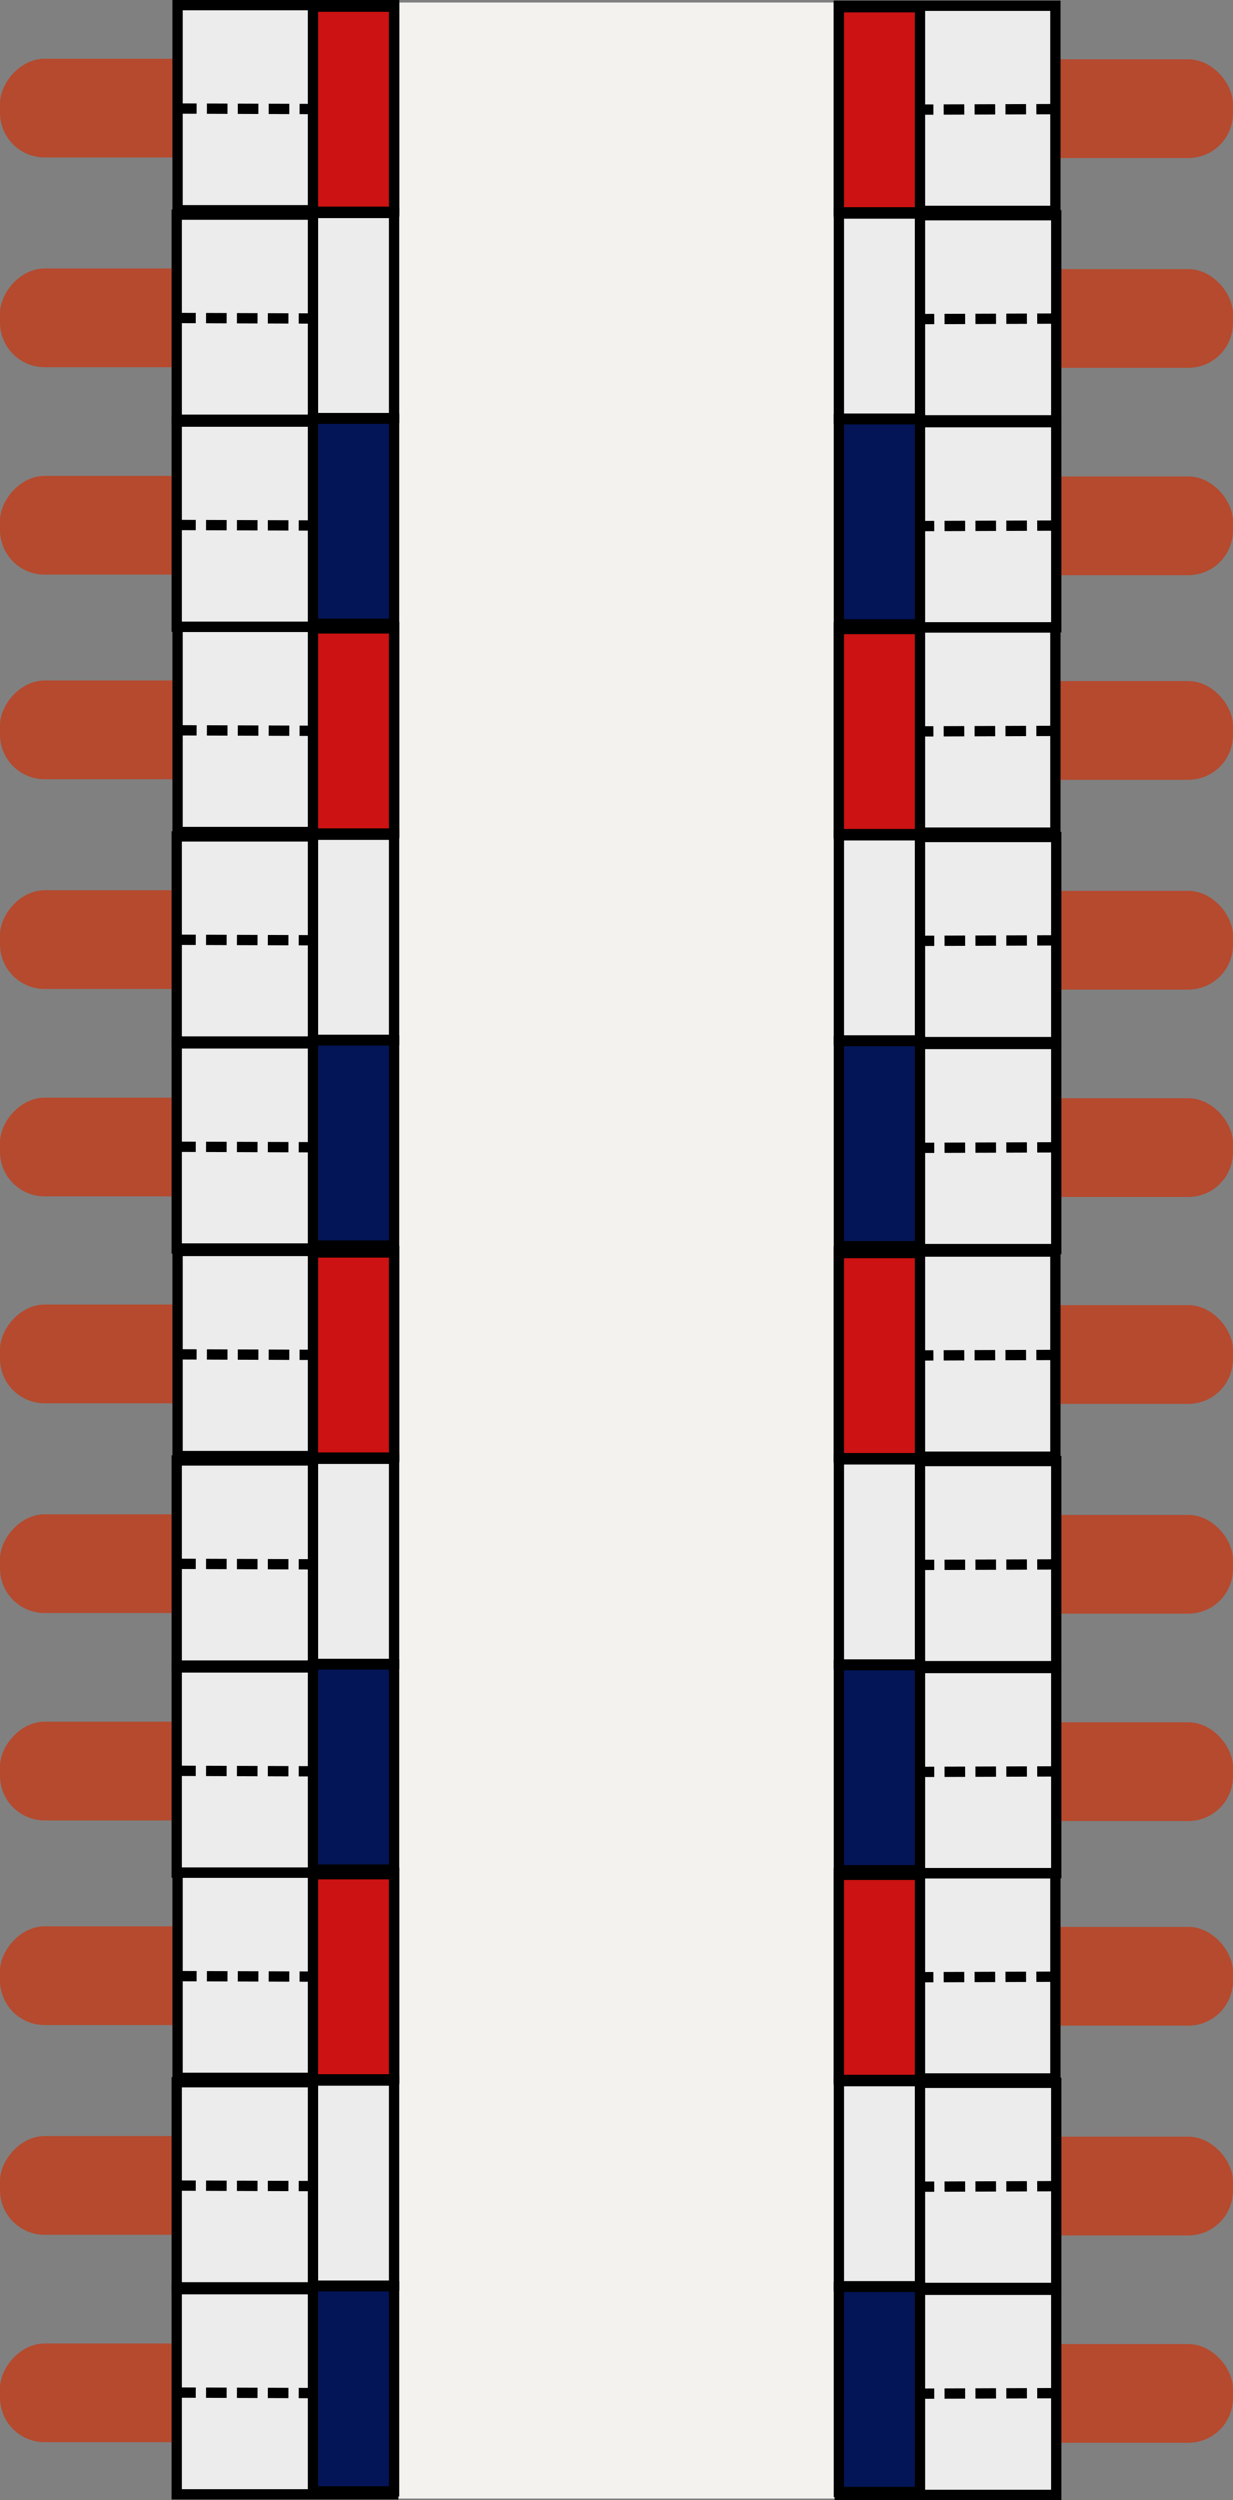 <svg width="119.936" height="243.094" viewBox="0 0 31.733 64.319" xmlns="http://www.w3.org/2000/svg"><rect x="0" y="0" width="31.733" height="64.319" fill="#808080" stroke="none"/><g transform="translate(-83.979 -89.748)"><rect width="20.444" height="16.167" x="89.733" y="89.813" ry="0" fill="#f3f2ee"/><rect width="6.23" height="2.54" x="109.481" y="96.671" ry="1.149" fill="#b54a2e"/><rect width="6.23" height="2.54" x="109.481" y="91.274" ry="1.149" fill="#b54a2e"/><rect width="6.23" height="2.54" x="109.481" y="102.006" ry="1.149" fill="#b54a2e"/><path d="M111.141 89.896h-5.573v5.277h5.573z" fill="#ececec" stroke="#000" stroke-width=".265"/><path d="m111.181 92.555-5.667.021" fill="#031556" stroke="#000" stroke-width=".265" stroke-dasharray=".53,.265"/><path d="M111.163 95.285h-5.573v5.277h5.573z" fill="#ececec" stroke="#000" stroke-width=".265"/><path d="M107.656 89.934h-2.087v5.277h2.087z" fill="#cc1212" stroke="#000" stroke-width=".265"/><path d="m111.203 97.944-5.667.021" fill="#031556" stroke="#000" stroke-width=".265" stroke-dasharray=".53,.265"/><path d="M111.163 100.61h-5.573v5.277h5.573zM107.656 95.242h-2.087v5.277h2.087z" fill="#ececec" stroke="#000" stroke-width=".265"/><path d="m111.203 103.269-5.667.021" fill="#031556" stroke="#000" stroke-width=".265" stroke-dasharray=".53,.265"/><path d="M107.656 100.535h-2.087v5.277h2.087z" fill="#031556" stroke="#000" stroke-width=".265"/><rect width="6.23" height="2.54" x="-90.209" y="96.655" ry="1.149" transform="scale(-1 1)" fill="#b54a2e"/><rect width="6.23" height="2.54" x="-90.209" y="91.259" ry="1.149" transform="scale(-1 1)" fill="#b54a2e"/><rect width="6.23" height="2.54" x="-90.209" y="101.991" ry="1.149" transform="scale(-1 1)" fill="#b54a2e"/><path d="M88.549 89.88h5.573v5.277h-5.573z" fill="#ececec" stroke="#000" stroke-width=".265"/><path d="m88.509 92.54 5.667.021" fill="#031556" stroke="#000" stroke-width=".265" stroke-dasharray=".53,.265"/><path d="M88.527 95.27h5.573v5.277h-5.573z" fill="#ececec" stroke="#000" stroke-width=".265"/><path d="M92.034 89.919h2.087v5.277h-2.087z" fill="#cc1212" stroke="#000" stroke-width=".265"/><path d="m88.487 97.929 5.667.021" fill="#031556" stroke="#000" stroke-width=".265" stroke-dasharray=".53,.265"/><path d="M88.527 100.595h5.573v5.277h-5.573zM92.034 95.227h2.087v5.277h-2.087z" fill="#ececec" stroke="#000" stroke-width=".265"/><path d="m88.487 103.254 5.667.021" fill="#031556" stroke="#000" stroke-width=".265" stroke-dasharray=".53,.265"/><path d="M92.034 100.519h2.087v5.277h-2.087z" fill="#031556" stroke="#000" stroke-width=".265"/></g><g transform="translate(-83.979 -73.752)"><rect width="20.444" height="16.167" x="89.733" y="89.813" ry="0" fill="#f3f2ee"/><rect width="6.23" height="2.54" x="109.481" y="96.671" ry="1.149" fill="#b54a2e"/><rect width="6.23" height="2.54" x="109.481" y="91.274" ry="1.149" fill="#b54a2e"/><rect width="6.23" height="2.54" x="109.481" y="102.006" ry="1.149" fill="#b54a2e"/><path d="M111.141 89.896h-5.573v5.277h5.573z" fill="#ececec" stroke="#000" stroke-width=".265"/><path d="m111.181 92.555-5.667.021" fill="#031556" stroke="#000" stroke-width=".265" stroke-dasharray=".53,.265"/><path d="M111.163 95.285h-5.573v5.277h5.573z" fill="#ececec" stroke="#000" stroke-width=".265"/><path d="M107.656 89.934h-2.087v5.277h2.087z" fill="#cc1212" stroke="#000" stroke-width=".265"/><path d="m111.203 97.944-5.667.021" fill="#031556" stroke="#000" stroke-width=".265" stroke-dasharray=".53,.265"/><path d="M111.163 100.61h-5.573v5.277h5.573zM107.656 95.242h-2.087v5.277h2.087z" fill="#ececec" stroke="#000" stroke-width=".265"/><path d="m111.203 103.269-5.667.021" fill="#031556" stroke="#000" stroke-width=".265" stroke-dasharray=".53,.265"/><path d="M107.656 100.535h-2.087v5.277h2.087z" fill="#031556" stroke="#000" stroke-width=".265"/><rect width="6.23" height="2.54" x="-90.209" y="96.655" ry="1.149" transform="scale(-1 1)" fill="#b54a2e"/><rect width="6.23" height="2.54" x="-90.209" y="91.259" ry="1.149" transform="scale(-1 1)" fill="#b54a2e"/><rect width="6.23" height="2.54" x="-90.209" y="101.991" ry="1.149" transform="scale(-1 1)" fill="#b54a2e"/><path d="M88.549 89.88h5.573v5.277h-5.573z" fill="#ececec" stroke="#000" stroke-width=".265"/><path d="m88.509 92.54 5.667.021" fill="#031556" stroke="#000" stroke-width=".265" stroke-dasharray=".53,.265"/><path d="M88.527 95.27h5.573v5.277h-5.573z" fill="#ececec" stroke="#000" stroke-width=".265"/><path d="M92.034 89.919h2.087v5.277h-2.087z" fill="#cc1212" stroke="#000" stroke-width=".265"/><path d="m88.487 97.929 5.667.021" fill="#031556" stroke="#000" stroke-width=".265" stroke-dasharray=".53,.265"/><path d="M88.527 100.595h5.573v5.277h-5.573zM92.034 95.227h2.087v5.277h-2.087z" fill="#ececec" stroke="#000" stroke-width=".265"/><path d="m88.487 103.254 5.667.021" fill="#031556" stroke="#000" stroke-width=".265" stroke-dasharray=".53,.265"/><path d="M92.034 100.519h2.087v5.277h-2.087z" fill="#031556" stroke="#000" stroke-width=".265"/></g><g transform="translate(-83.979 -57.697)"><rect width="20.444" height="16.167" x="89.733" y="89.813" ry="0" fill="#f3f2ee"/><rect width="6.23" height="2.54" x="109.481" y="96.671" ry="1.149" fill="#b54a2e"/><rect width="6.23" height="2.54" x="109.481" y="91.274" ry="1.149" fill="#b54a2e"/><rect width="6.23" height="2.54" x="109.481" y="102.006" ry="1.149" fill="#b54a2e"/><path d="M111.141 89.896h-5.573v5.277h5.573z" fill="#ececec" stroke="#000" stroke-width=".265"/><path d="m111.181 92.555-5.667.021" fill="#031556" stroke="#000" stroke-width=".265" stroke-dasharray=".53,.265"/><path d="M111.163 95.285h-5.573v5.277h5.573z" fill="#ececec" stroke="#000" stroke-width=".265"/><path d="M107.656 89.934h-2.087v5.277h2.087z" fill="#cc1212" stroke="#000" stroke-width=".265"/><path d="m111.203 97.944-5.667.021" fill="#031556" stroke="#000" stroke-width=".265" stroke-dasharray=".53,.265"/><path d="M111.163 100.61h-5.573v5.277h5.573zM107.656 95.242h-2.087v5.277h2.087z" fill="#ececec" stroke="#000" stroke-width=".265"/><path d="m111.203 103.269-5.667.021" fill="#031556" stroke="#000" stroke-width=".265" stroke-dasharray=".53,.265"/><path d="M107.656 100.535h-2.087v5.277h2.087z" fill="#031556" stroke="#000" stroke-width=".265"/><rect width="6.23" height="2.54" x="-90.209" y="96.655" ry="1.149" transform="scale(-1 1)" fill="#b54a2e"/><rect width="6.23" height="2.54" x="-90.209" y="91.259" ry="1.149" transform="scale(-1 1)" fill="#b54a2e"/><rect width="6.23" height="2.54" x="-90.209" y="101.991" ry="1.149" transform="scale(-1 1)" fill="#b54a2e"/><path d="M88.549 89.88h5.573v5.277h-5.573z" fill="#ececec" stroke="#000" stroke-width=".265"/><path d="m88.509 92.54 5.667.021" fill="#031556" stroke="#000" stroke-width=".265" stroke-dasharray=".53,.265"/><path d="M88.527 95.27h5.573v5.277h-5.573z" fill="#ececec" stroke="#000" stroke-width=".265"/><path d="M92.034 89.919h2.087v5.277h-2.087z" fill="#cc1212" stroke="#000" stroke-width=".265"/><path d="m88.487 97.929 5.667.021" fill="#031556" stroke="#000" stroke-width=".265" stroke-dasharray=".53,.265"/><path d="M88.527 100.595h5.573v5.277h-5.573zM92.034 95.227h2.087v5.277h-2.087z" fill="#ececec" stroke="#000" stroke-width=".265"/><path d="m88.487 103.254 5.667.021" fill="#031556" stroke="#000" stroke-width=".265" stroke-dasharray=".53,.265"/><path d="M92.034 100.519h2.087v5.277h-2.087z" fill="#031556" stroke="#000" stroke-width=".265"/></g><g transform="translate(-83.979 -41.701)"><rect width="20.444" height="16.167" x="89.733" y="89.813" ry="0" fill="#f3f2ee"/><rect width="6.23" height="2.54" x="109.481" y="96.671" ry="1.149" fill="#b54a2e"/><rect width="6.23" height="2.54" x="109.481" y="91.274" ry="1.149" fill="#b54a2e"/><rect width="6.23" height="2.54" x="109.481" y="102.006" ry="1.149" fill="#b54a2e"/><path d="M111.141 89.896h-5.573v5.277h5.573z" fill="#ececec" stroke="#000" stroke-width=".265"/><path d="m111.181 92.555-5.667.021" fill="#031556" stroke="#000" stroke-width=".265" stroke-dasharray=".53,.265"/><path d="M111.163 95.285h-5.573v5.277h5.573z" fill="#ececec" stroke="#000" stroke-width=".265"/><path d="M107.656 89.934h-2.087v5.277h2.087z" fill="#cc1212" stroke="#000" stroke-width=".265"/><path d="m111.203 97.944-5.667.021" fill="#031556" stroke="#000" stroke-width=".265" stroke-dasharray=".53,.265"/><path d="M111.163 100.61h-5.573v5.277h5.573zM107.656 95.242h-2.087v5.277h2.087z" fill="#ececec" stroke="#000" stroke-width=".265"/><path d="m111.203 103.269-5.667.021" fill="#031556" stroke="#000" stroke-width=".265" stroke-dasharray=".53,.265"/><path d="M107.656 100.535h-2.087v5.277h2.087z" fill="#031556" stroke="#000" stroke-width=".265"/><rect width="6.23" height="2.54" x="-90.209" y="96.655" ry="1.149" transform="scale(-1 1)" fill="#b54a2e"/><rect width="6.23" height="2.54" x="-90.209" y="91.259" ry="1.149" transform="scale(-1 1)" fill="#b54a2e"/><rect width="6.23" height="2.54" x="-90.209" y="101.991" ry="1.149" transform="scale(-1 1)" fill="#b54a2e"/><path d="M88.549 89.88h5.573v5.277h-5.573z" fill="#ececec" stroke="#000" stroke-width=".265"/><path d="m88.509 92.54 5.667.021" fill="#031556" stroke="#000" stroke-width=".265" stroke-dasharray=".53,.265"/><path d="M88.527 95.27h5.573v5.277h-5.573z" fill="#ececec" stroke="#000" stroke-width=".265"/><path d="M92.034 89.919h2.087v5.277h-2.087z" fill="#cc1212" stroke="#000" stroke-width=".265"/><path d="m88.487 97.929 5.667.021" fill="#031556" stroke="#000" stroke-width=".265" stroke-dasharray=".53,.265"/><path d="M88.527 100.595h5.573v5.277h-5.573zM92.034 95.227h2.087v5.277h-2.087z" fill="#ececec" stroke="#000" stroke-width=".265"/><path d="m88.487 103.254 5.667.021" fill="#031556" stroke="#000" stroke-width=".265" stroke-dasharray=".53,.265"/><path d="M92.034 100.519h2.087v5.277h-2.087z" fill="#031556" stroke="#000" stroke-width=".265"/></g></svg>